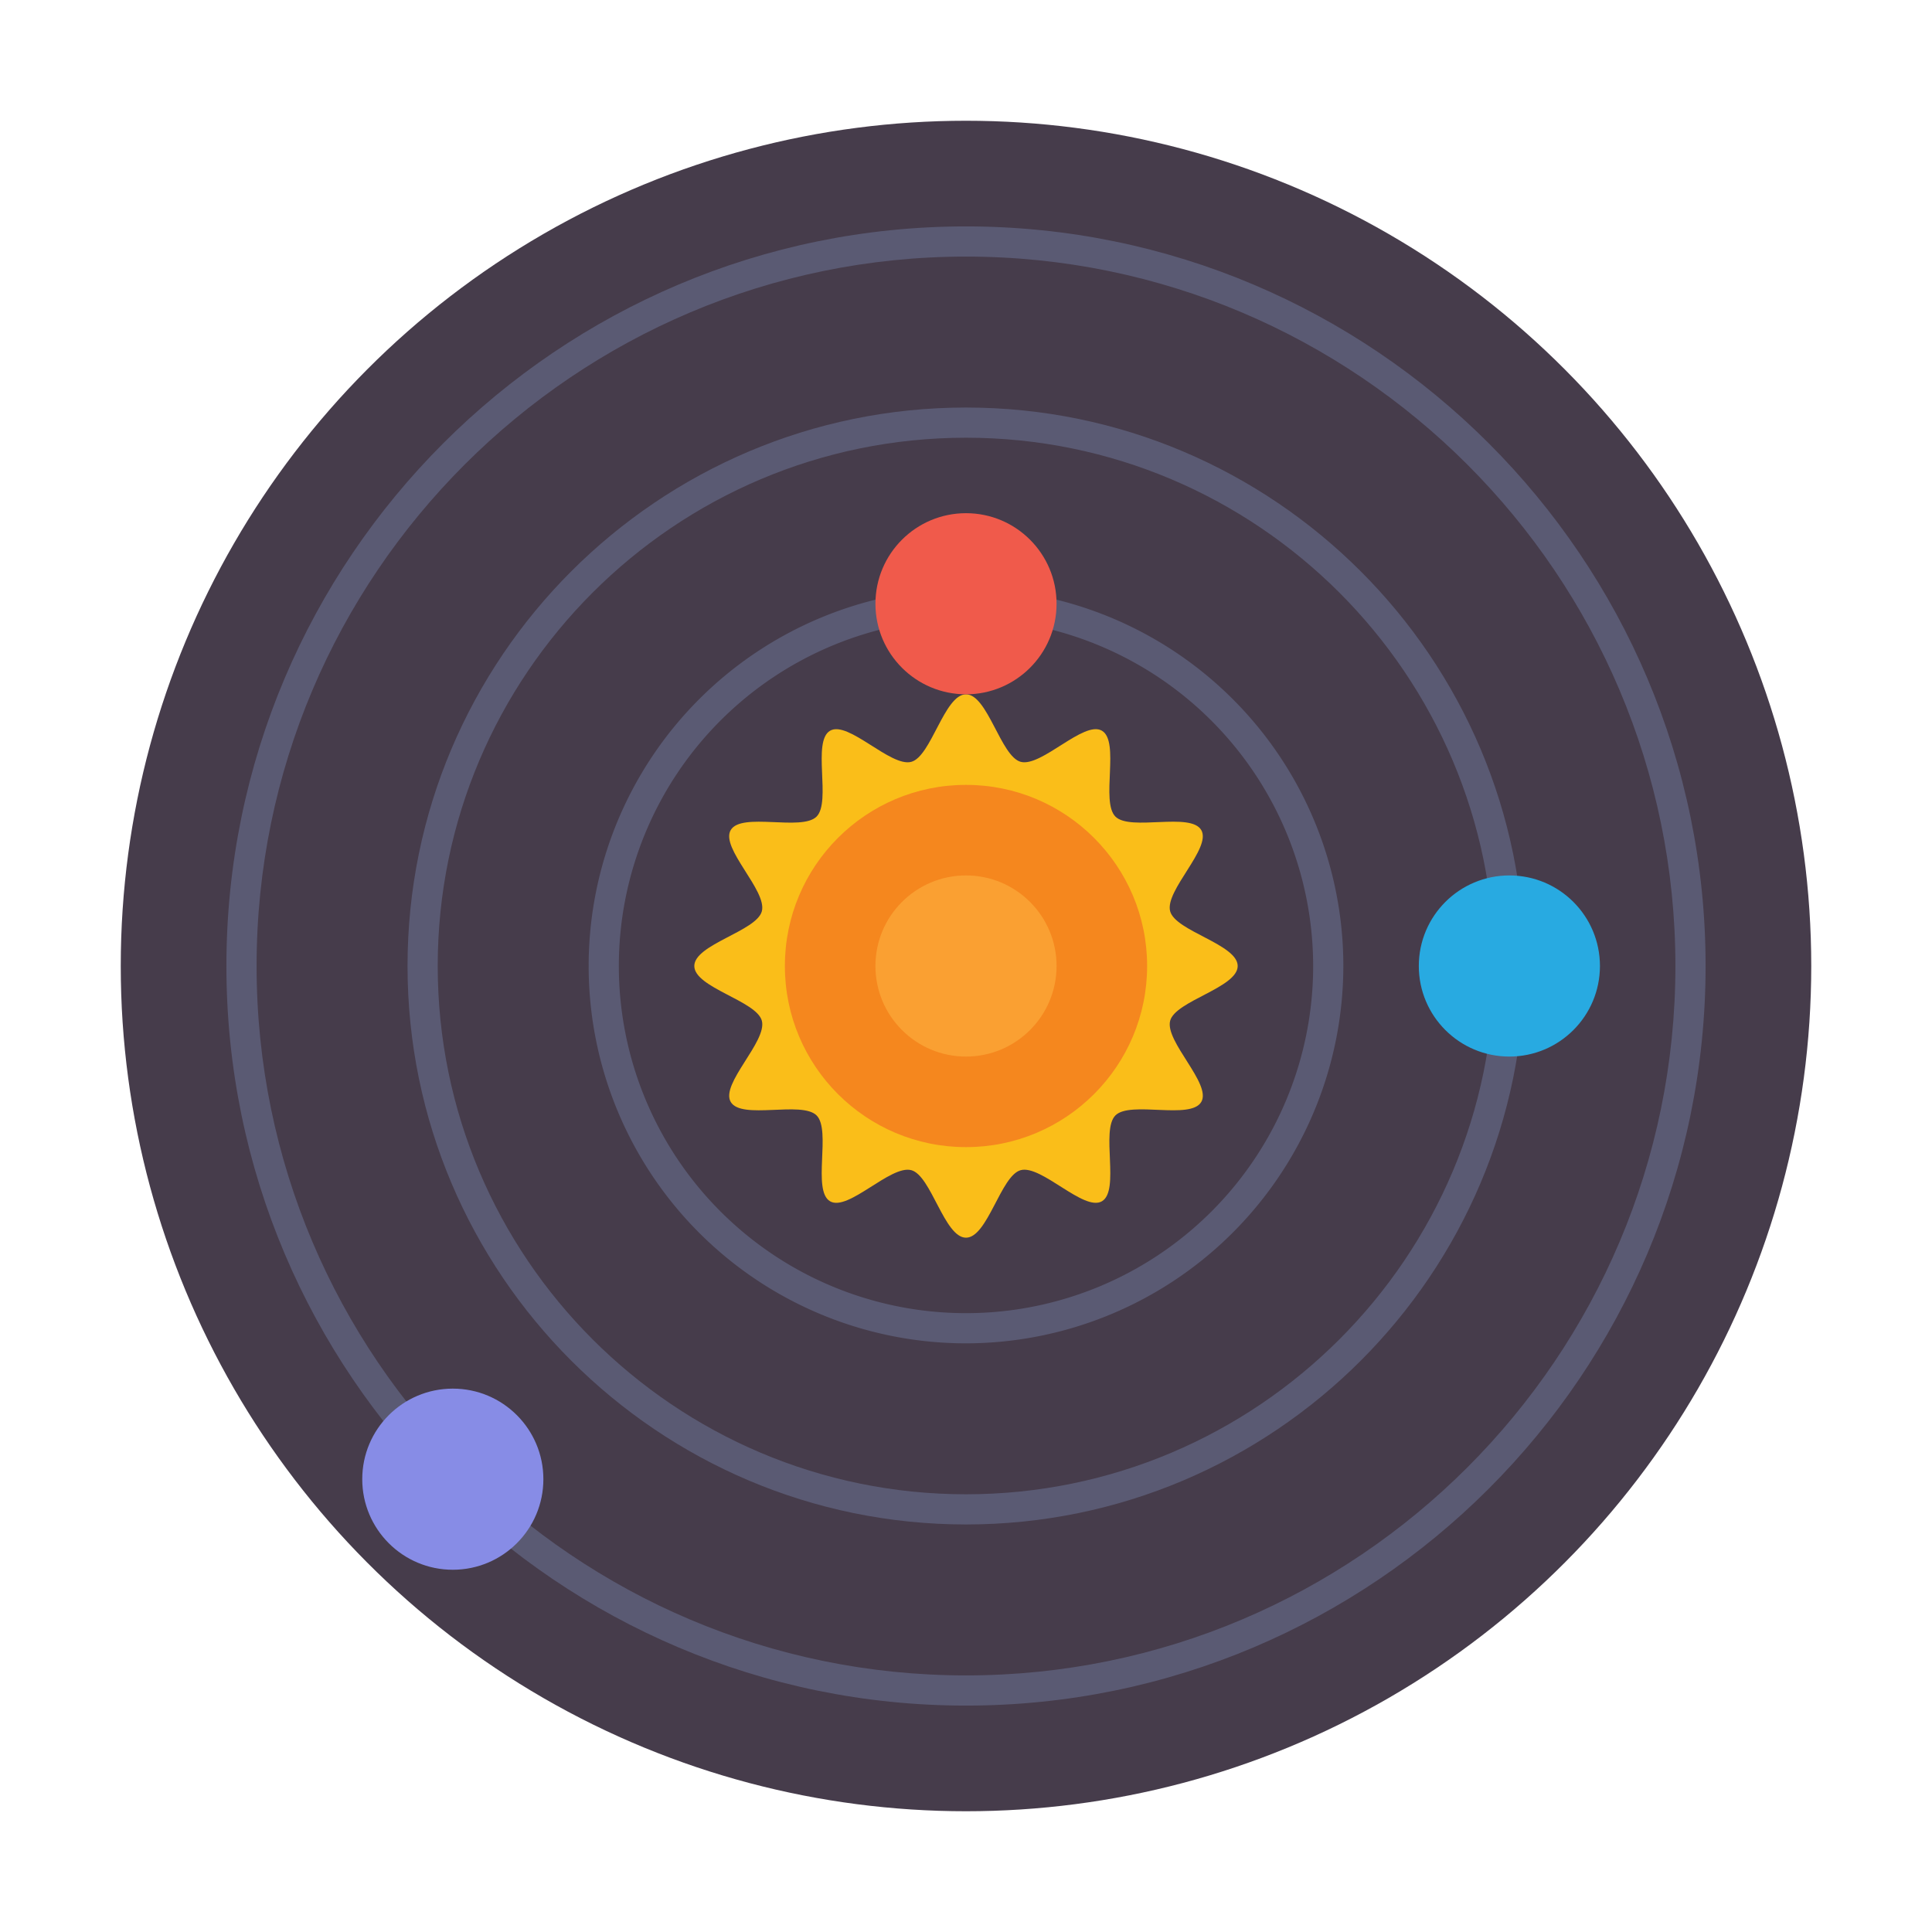 <svg xmlns="http://www.w3.org/2000/svg" viewBox="0 0 512 512"><title>50 Astrology Icons - Expanded</title><circle cx="256" cy="256" r="224" fill="#463c4b"/><path d="M256,356A100,100,0,1,1,356,256,100.113,100.113,0,0,1,256,356Zm0-192a92,92,0,1,0,92,92A92.1,92.1,0,0,0,256,164Z" fill="#5a5a73"/><path d="M256,404c-81.607,0-148-66.393-148-148s66.393-148,148-148,148,66.393,148,148S337.607,404,256,404Zm0-288c-77.2,0-140,62.8-140,140s62.8,140,140,140,140-62.8,140-140S333.2,116,256,116Z" fill="#5a5a73"/><path d="M256,452C147.925,452,60,364.075,60,256S147.925,60,256,60s196,87.925,196,196S364.075,452,256,452Zm0-384C152.337,68,68,152.336,68,256s84.337,188,188,188,188-84.336,188-188S359.663,68,256,68Z" fill="#5a5a73"/><path d="M328,256c0,5.73-16.482,9.219-17.894,14.5-1.462,5.468,11.024,16.72,8.254,21.507-2.81,4.856-18.821-.354-22.762,3.587s1.269,19.952-3.588,22.762c-4.787,2.77-16.039-9.716-21.507-8.254C265.219,311.518,261.73,328,256,328s-9.219-16.482-14.5-17.894c-5.468-1.462-16.72,11.024-21.507,8.254-4.856-2.81.354-18.821-3.587-22.762s-19.952,1.269-22.762-3.588c-2.77-4.787,9.716-16.039,8.254-21.507C200.482,265.219,184,261.73,184,256s16.482-9.219,17.894-14.5c1.462-5.468-11.024-16.72-8.254-21.507,2.81-4.856,18.821.354,22.762-3.587s-1.269-19.952,3.588-22.762c4.787-2.77,16.039,9.716,21.507,8.254C246.781,200.482,250.27,184,256,184s9.219,16.482,14.5,17.894c5.468,1.462,16.72-11.024,21.507-8.254,4.856,2.81-.354,18.821,3.587,22.762s19.952-1.269,22.762,3.588c2.77,4.787-9.716,16.039-8.254,21.507C311.518,246.781,328,250.27,328,256Z" fill="#fabe19"/><circle cx="256" cy="256" r="48" fill="#f5871e"/><circle cx="256" cy="256" r="24" fill="#faa032"/><circle cx="256" cy="160" r="24" fill="#f05a4b"/><circle cx="400" cy="256" r="24" fill="#28aae1"/><circle cx="120" cy="392" r="24" fill="#878ce6"/></svg>